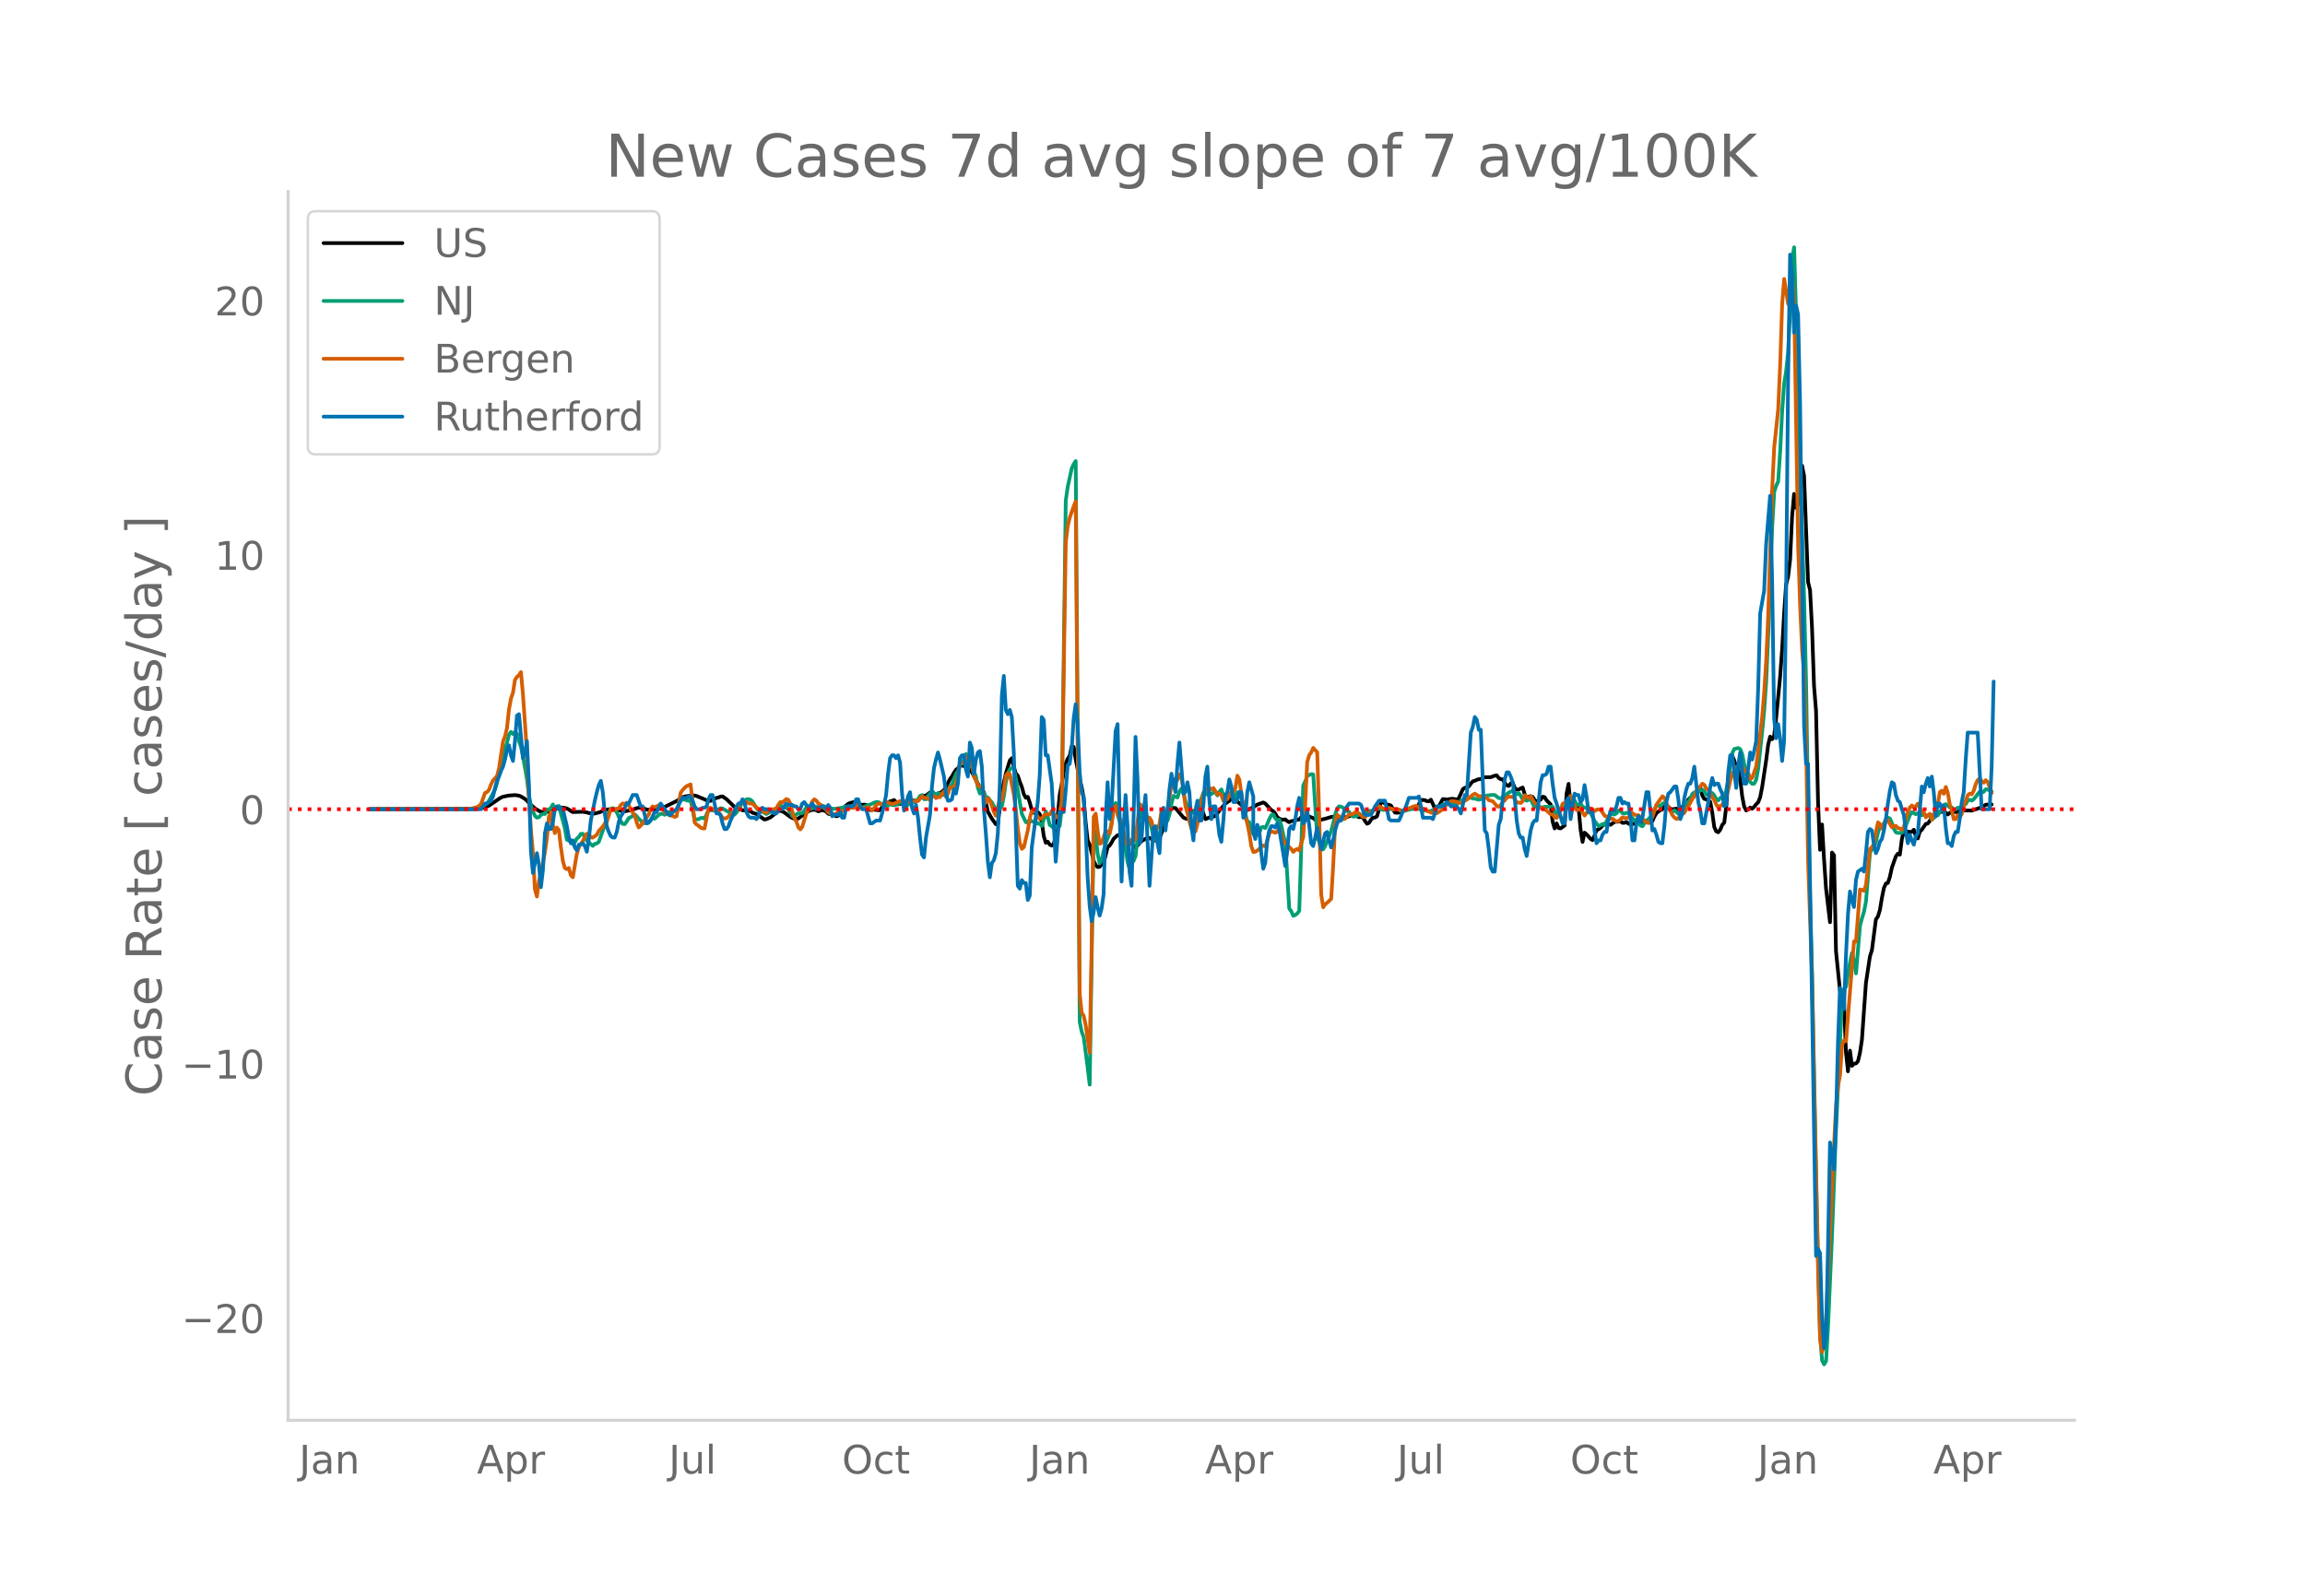 <svg height="864" viewBox="0 0 936 648" width="1248" xmlns="http://www.w3.org/2000/svg" xmlns:xlink="http://www.w3.org/1999/xlink"><defs><style>*{stroke-linecap:butt;stroke-linejoin:round}</style></defs><g id="figure_1"><path d="M0 648h936V0H0z" style="fill:#fff" id="patch_1"/><g id="axes_1"><path d="M117 576.72h725.4V77.76H117z" style="fill:none" id="patch_2"/><path clip-path="url(#p843537678c)" d="m149.973 328.59 42.127-.123 3.24-.199 1.62-.423 1.621-.72 2.43-1.628 1.62-1.133.811-.494.81-.348 1.62-.327.81-.165 1.62-.094.811-.089 1.62.253.81.316 1.62.989.81.693.811 1.003 2.43 2.159 1.62.992.81.36 1.621.203.81-.11.81-.297 1.62-.285.81-.4 1.621-.934 2.43.286.81.213.81.437.81.608.811.416 4.05-.12 1.621.26.81.268 1.62.172.81.03 1.62-.436.811-.254.81-.42 1.62-.45.81-.179 3.241.142 2.43.737.81-.038.81-.184 1.621-.231 2.43-.866.81-.184.81-.045.811.149 1.62.625.81.073.81-.132 1.62.275 1.621-.46.81-.44.81-.257.81-.103 4.051-2.01.81-.405 2.43-1.52.811-.304 2.43-.36.81-.094.81.058.81.18 4.862 2.046.81-.08 1.62-.802.81-.394.81-.168.81-.349.81-.1 1.62 1.122 4.052 3.923.81-.08 1.62.69.81.028.81.199 1.62.069.81.684 1.621.514 3.24 2.256.81-.156 1.621-.706 3.24-2.555.81-.108.81.223.811.43 2.43 1.844 1.62.75.81.15.811-.292 3.24-2.41 1.62-.947 1.621-.2.81.202.81.449 1.62-.49.81.207.811.383.81.88.81.2.81-.15.81.616.81.35.81-.193.81-.958.811-1.555.81-.977 1.62-1.351.81-.377 1.62-.37.811.185.81.506.81.354.81.095.81-.082.81.125.81 1.212.811.884.81-.204.81.014 1.62.253.81-.033 1.621-2.408.81-.106 1.62-1.103.81-.166.81-.345 1.621 1.753.81-.264.81.164 1.62-.273.81.301 1.621-1.66.81.25.81.053.81-.133.81-.9.81-1.074 1.621.004 1.62-1.281.81-.177 1.62 1.22 2.431-1.284.81-.761.81-1.077 1.62-3.383.81-1.021.811-1.49.81-1.217.81-.65.81-.878.81-.228.81.195.81-.072.81.828.811.991.81.766 3.24 6.323 1.621 1.78 1.62 7.973 1.62 2.81 1.62 2.255.811-.078 1.62-13.79.81-2.998.81-3.703 1.62-5.372.811-.87.81 3.51.81 2.687.81.927.81 2.44.81 2.056.81 2.973.811 1.46.81-.371.81 2.36.81 3.016.81 1.03.81.396.81-.62.811.87.81 3.176.81 5.705.81 2.709.81-.42.81 1.177.81.393.811-.615.81-3.21 1.62-16.916.81-4.153.81-4.909.81-3.53.811-1.94.81-1.21.81-3.822.81.232.81 5.063 1.62 8.314.811 2.977.81 4.618.81 9.782.81 7.21.81 1.759 1.62 6.49.81 1.772.811.816.81-.141.81-.902.81-.425 1.62-6.61.81-.669.811-1.247.81-1.48 1.62-1.484.81.181.81.94.81.158 1.621 1.493 1.62.266.81 1.438.81.567 2.431-2.685 2.43-1.27.81.058 1.621.837.81.18.81-.438.81-.651.81-1.824.81-2.606 2.431-6.382.81-.958.81-.392.81.085 2.431 2.896.81.951.81.385.81.18.81-1.093.81-1.706.81-.375.811-.157.81-.54 1.62-.577 1.62 4.535 1.621-.696.81-.03 1.62-.645 2.43-3.067 1.621-1.888 1.62-1.103.81-1.046.81-.699 1.62 2.03 2.431 2.05.81.904.81.512 2.431-1.213 1.62-1.032 2.43-.852.81.402 2.431 2.672.81.474.81.92.81 1.528.81.533.811.387.81.124.81-.201.81.722.81.453.81-.409.81-.14 1.621-.485.81-.05.81-.943.81-.763 2.431.476 1.62.638.81.621.81.385 3.241-.722 2.43-.728 1.62-.201.811.161.81.372.81.098 1.62-.377.81-.079.81-.264 1.621-.67.81.005.81.664.81.379.81-.117.81.242.81 1.46.811 1.072.81-.356.81-1.268.81-.834.81-.071.81-.48 1.621-5.693.81-.027.81.525.81.392.81.128.81.321 1.621 2.839.81.06.81-.054 1.62-.557 1.62-.787.811-.202 3.24-.316 1.62-3.246.811-.039.81.103.81.38.81.074.81-.664 1.62 3.541.811-.513.81-.333 1.62-2.95 1.62.185 1.621-.238.81-.057 1.62.318.81-.55 1.62-3.638.811-.59.81-.186.81-.367.81-1.146.81-.932.81-.217.81-.388.811-.249.81-.103.81-.431.81-.256 2.43-.034 1.621-.604.81-.114.81 1.037.81.51.81.035.81 1.4.81 1.006.811.326.81-1.056.81-.28.81 2.05.81.799.81-.08.81-.483.811-.35.81 2.735.81 1.62.81-.673.81-.137.81.287.81 1.272.811.607 1.62-.777.81-1.217.81.204.81 1.31 1.621 1.613.81 6.97.81 2.79.81-2.055.81 1.925.81.121 1.621-1.166.81-12.988.81-3.925.81 8.882.81-.073 1.62.406.811.268.81 8.984.81 5.115.81-3.758.81.643 1.62 1.84.811.545.81-1.844.81-2.235.81-.315.81-.613.81-.901.81-.704.811-.21.81.366.81.218 1.62-1.143 1.62-.131.811-.196.81.686.81-.026.81-.349.81.722.81.23 1.62-.212.811-1.583.81-.21.81 1.33 2.43-.788.81.13.811.61.81-.539.81-1.91.81-1.257.81-.77.81-.513.81-.326.811-1.359.81-.682.81 1.022.81.802.81.184 1.62-.287.811.504.81.02.81-1.3.81-.273.81-.615.81-1.974.81-.811 1.621-1.296.81-.082.81-2.095.81-.542.81 3.118.81 1.399.811.181 1.62 1.031.81 4.331.81 5.894.81 1.75.81.36.811-1.026.81-1.971.81-.904.81-6.46.81-11.47.81-7.057.81-2.18.811 1.87.81 2.83.81.69.81 4.265.81 6.84.81 4.18.81 1.578.811-.497.81-.721.81.492.81-.788.81-1.037.81-.783.81-2.07.81-4.14 1.621-10.8.81-6.369.81-3.3.81 1.057.81-1.332.81-7.122 1.621-16.856.81-11.174.81-14.48.81-11.847.81-3.17.81-6.888.811-17.624.81-9.108.81 5.655.81-1.455.81-11.994.81-3.669.81 4.13 1.621 43.086.81 3.3.81 15.558.81 23.403.81 10.098.81 36.718.811 19.672.81-10.275.81 13.998.81 11.962 1.62 13.735.81-28.304.811 1.09.81 39.028 1.62 15.887.81 5.491.81-1.075.81 20.793.811 7.622.81-8.385.81 6.162.81-.86.81-.118.81-.86.81-3.41.811-5.425 1.62-22.915 1.62-10.83.81-2.57 1.621-12.479.81-1.17.81-2.648.81-4.877.81-4.015.81-1.86.81-.225.811-2.496.81-3.698 1.62-4.614.81-1.071.81.388.81-6.229.81-3.715.811 1.828.81-1.254.81.128.81.013.81-.872.81 2.637.81.865.811-2.76.81-.773 1.62-2.358.81-.155.81-1.05.81-1.756.811-.838.81-.433.81-.277.81-.135.81-.28.81-.416 1.621 1.513.81-.64.81-.294.81-.126 1.62.189.81-.697.811-.429.81.355 3.24.058 3.241-1.064.81-.506.81-.276.81-.513.81-.097.811.206.81-.237h0" style="fill:none;stroke:#000;stroke-linecap:round;stroke-width:1.5" id="line2d_1"/><path clip-path="url(#p843537678c)" d="m149.973 328.589 41.317-.08 2.43-.205 1.62-.451 2.431-1.626.81-1.097 2.43-4.522.81-2.708 1.621-7.837 1.62-6.136.81-2.324.81-3.268.81-1.138.81.874.811-.758.81.586.81 3.027.81 2.312.81 3.955 1.62 9.117.811 6.76.81 4.032.81 2.358.81 1.825.81.747.81-.196.81-.92.811-.462.81.095.81-1.763.81-.058.81-.61.81-1.457.81 1.652 1.621-1.053 2.43 9.079.81 4.646.81.355.81-.119.811 1.538.81-.721.81-1.542.81-.627.81-1.248.81-.051 1.621 2.77 2.43 2.135.81-.799.81-.17.81-.652 2.431-6.783.81-3.265.81-1.874.81-1.417.81-.37.811.41.81 1.248 1.62 3.686.81 1.075.81.094.81-1.085.811-1.376.81-.337 1.62-1.184.81.781.81 1.002.81.701.811 1.115 1.62-.017.81-.1.81-1.307.81-.591.81.17 1.621-1.497.81-.452.81-.062.81.444 1.62-1.112.811-.048 1.62-.383.81-.15 1.62-4.453 1.621-.041.81.314.81.183.81-.358 1.62 8.002 1.62-.19.811-.428.81-.116.81.375 1.62-3.466 1.62.048.811.23.81-.178 1.62-.877.81.106 4.051 2.3.81.198.81-.882.81-1.227 1.621-2.9.81-.715.81-.518.81-.105.81.276.81.677 1.621 2.715.81.915.81.592.81-.03 1.62.917 2.431-1.341 1.62-.875.81-.774.81-.535.81.526.811.349.81.167.81.528.81 1.284.81 1.576.81.177.81-.957.811-.386.81.068.81-.156.81-.961.81-1.319.81.099.81.502 2.431-.83.81-.022.81.134.81-.213.81-.039 1.621.577 1.62.247.81.108 3.241-.49.81-.298 1.62-.269.81.148.81-.07.81-.267.811.134 1.62.48.81.121 2.43-1.055.811-.176 1.62-.783.81-.22.81-.047.81.486.81.631.811.086.81.422.81-.16.81-.673.81.412.81.098 1.621-.468.81-.968.81.454.81 1.413.81.032.81-.655.81-1.381.811-.482.81.828.81-.212.81-.96.81-1.417.81-.28.81 1.625.811.048.81-1.434.81-.885.81-1.06 1.62 1.882.81-1.054 1.621.835.81-.187.81.857.81-1.945.81-2.422.81-.23.811-2.747.81-1.928.81-1.148.81-2.574.81-.43 1.62-3.909.81 2.65.811 1.587.81.561 1.62 4.378.81 4.665.81 2.247.81-1.425.811 1.168.81 1.641.81.189.81 1.119.81.88.81 1.558.81 1.983 1.621-.7.81-1.338.81-4.14.81-5.588.81-3.66.81-1.547.811-.54.81.092.81 4.241 2.43 14.32 1.621 3.346.81.135.81-1.266.81.838.81.08.81-.041.81.849.811-.02.81.968.81-2.65.81-3.293.81 2.397.81 3.175.81.455.811.928.81-.883.81.926.81-1.164.81-7.013 1.62-124.98.811-5.67 1.62-7.46.81-1.741.81-1.204 1.62 227.705.811 4.027.81 2.229 1.62 12.383.81 6.881 1.62-104.171.81 3.259.811 7.265.81 3.758.81-1.249.81-3.806.81-2.872 1.62-4.51.811-4.215.81-6.757.81-1.101.81 4.917.81 2.419.81 3.196.81 4.326.811 3.59.81 5.576.81 2.889.81-2.537.81-.834.81-2.05 1.621-15.42.81-3.662.81-1.51 1.62 5.42.81.632 1.621 6.834.81 1.112.81.375.81-2.256.81-5.225.81-2.188.81 1.497.811.06.81-2.597.81-4.325.81-3.124.81.386.81.255.81-2.576.811-1.048.81 1.988.81 3.162.81 2.254.81 1.782.81.673.81-.257.811-.61.81-2.008 1.62-2.926.81-2.385.81-.124.81.941.811-.581.81.362.81-.659.81-.041.81 1.243.81-1.553.81-.88.811 2.3.81.184.81.302.81-.064.81-1.757.81 1.039.81 1.457.81-2.35.811.101 1.62 4.99.81 3.834.81 2.956.81.273 1.621 4.92.81-.13.81.398.81-.86.81-2.182.81-.18.81.461.811-1.645.81-2.009.81-1.596.81-.283.81 1.537.81.91.81-.374.811 2.384.81 3.794.81 3.18 1.62 26.83.81 1.039.81 1.868.811-.323.81-.611.81-1.073 1.62-50.92.81-1.635.81-2.299.811-.287.81-.406.81.128 1.62 25.308.81 2.117.81 3.103.811-.109.81-1.401 2.43-6.046.81-3 .81-3.702.811-2.481.81-.842.81.193.81.403.81.928 1.62.776.811 1.205.81.676.81-.069.81-.301.81-.434 1.62.08.81-.555.811-.758.81-.29.81.078.81-.218 1.62-.603.81-.152 1.621.516 1.62-.09.81-.243.81-.027.81.182 1.621-.102 2.43.647.81-.028 1.621-.463 2.43-.487.81.057 1.62.423 1.621.377 1.62.284.81-.119 4.051-2.01.81-.555.81-.322 1.62-.008 1.621-.256.81.069.81-.064 1.62-.92 1.621-1.064 1.62-.276.81.056.81.29.81.064 1.621.439.81-.206.81-.37 1.62-1.124 2.431-.26.81.066 1.62 1.236.81.035.81-.206.81-.32.81-1.114.811-.632 1.62-.783 1.62 1.512.81-.449.81.989.811 1.614.81.062.81.33 1.62-.709.81 1.875.81 1.498.811-.482 1.62.49.81.037.81-.225 1.62.028 1.621-.03.81 1.764.81 1.187.81-.267.81-1.147.81-2.039.811-.238.81.688.81-3.096.81-1.21.81 1.61.81.166.81 1.585.811.224.81-.49.81 1.273.81.306.81.184.81 1.545.81.435 1.621 3.301 1.62 2.113 1.62-.84.81.398.811-1.463.81-2.01.81-.698.81-.292.81.152.81-.501.81-1.129.811.205.81.883.81.172.81-.324.81.15 2.43 3.066.811.487.81.348.81 1.106.81.329.81-1.265.81-1.036.81-.584.811-.939.81-1.19 1.62-3.503.81.067.81.38.81-1.114.811-.283 1.62 1.73.81 1.344.81.568.81-.667 1.621 1.422.81-.783.81-.995 1.62-2.668.81-.497.81-1.336.811-1.832.81-.599.81.005 2.43-1.095.81.65.811 1.429.81-.353.81-.684.81.383.81.931.81 1.523.81.48.811-1.049.81-.269.81-.51.81-2.318.81-4.328.81-5.99.81-4.739.811-1.673 1.62-.375.81.434.81 2.107 1.62 8.407.811 2.064 1.62 1.544.81-.133.81-1.644.81-4.51 1.62-15.08.811-8.516.81-11.673.81-18.37 1.62-44.27.81-14.36.81-2.53.811-1.738.81-12.216.81-16.383.81-11.147.81-5.118.81-7.776.81-17.627.811-20.192.81-4.611.81 28.15.81 35.615 2.43 78.813.811 34.753.81 51.516.81 36.2.81 30.584 1.62 80.133.81 36.105.811 30.112.81 10.009.81 1.61.81-1.33.81-14.279 1.62-37.132 1.621-42.834 2.43-52.673.81-4.298.81-.825.811-5.447.81-4.487.81-3.783.81 3.317.81 4.988 1.62-19.338.811-3.044.81-2.608.81-4.235 1.62-19.876.81-1.234.81-.664.811-2.47.81-3.611.81-2.488.81-.523.81-.767.81-1.634.81-.732.811.387.81 1.816.81 2.414.81 1.364.81.23 1.62-.074.81-.799 2.431-6.393.81-1.175 1.62.83.81-.411.811.67.81.183.81-.446.81.698.81-.221.81.22.81 1.55.811-.759.81-.933.81-.095.81-1.464 1.62-1.58.81-1.499 1.621 1.347.81-.039.81 1.048.81-.318.81-.58.81.015.811-.786 1.62-.747.81-1.462.81-.23.81.326.81-.63.811-.93.81-1.13.81-.931.81.342.81-.316.81-1.018.81.103 1.621.751h0" style="fill:none;stroke:#009e73;stroke-linecap:round;stroke-width:1.5" id="line2d_2"/><path clip-path="url(#p843537678c)" d="m149.973 328.589 38.076-.102 3.24-.124 2.431-.622.81-.52.81-.69 1.62-4.546.811-.34.81-.972.81-2.137.81-1.617 1.62-1.775.81-3.098 1.621-10.958.81-2.035.81-3.438.81-7.508.81-4.444.81-2.363.811-5.225.81-1.22.81-.69.81-1.244.81 9.068 1.62 23.396.811 18.896.81 12.687.81 9.385.81 14.814.81 2.894.81-6.253.81-3.155 1.621-8.616.81-5.541.81-8.809.81-1.979.81 5.236.81 3.38.811-2.26.81 1.062.81 6.785.81 5.722.81 2.85.81.497.81-.51.81 2.94.811.826 1.62-9.543.81-2.59.81-1.402.81-1.108.81-1.764.811-1.267.81.294.81 1.154.81.135 1.62-1.142.81-1.583 1.621-1.741.81-1.267.81-.599 1.62-5.27.81.589 1.621-.792.81.011.81-1.424.81-.702.81.283.81-.554.811.984.81 1.832 1.62 2.34.81 2.873.81 2.012.81-.712 3.241-4.523.81-2.16.81-1.153.81.328.811-.294.81-.475.81-.25.81 1.177.81 1.911.81.294.81.464.811.655.81-.01.81.52.81-.329 1.62-9.487.81-1.13.811-.894.81-.69 1.62-.723.81 7.067.81 8.322.81.916.81.498.811.746.81.317.81.034 1.62-8.311.81-.09 1.621 1.062.81-.034.81.588.81 1.402.81.995.81.396.81-.215 2.431-2.08 1.62-2.205 1.62-1.776.811-.248 1.62-.25.81.566 1.62.147 3.241 2.951.81-.067.81.497.81.26.81-.746.811-.52 1.62-.192.81-.272.81-1.47.81-1.108.81.158 1.621-1.39.81.373.81 1.537.81 3.257.81 2.522.81 1.47.811 2.307.81.87.81-1.142 1.62-5.303 1.62-3.03.811-1.866.81-.882.81.531.81 1.142 1.62.973.81.972.811.712.81 1.03.81.486.81.113.81.35 1.62-1.097.81-.203.811-.328.81-.136 1.62-1.006 1.62-.113.81.079 1.621-1.572 1.62 1.606.81.18.81-.203.81-.362 1.621 1.357.81-.972.81-1.154.81-.599h.81l.81.204 1.621-.973.81.249.81.407.81.215.81-.17 1.621-.644.81-.373.81-.113.81.101.81.441.81.159.81-.679h.811l.81.17.81-.192.81.09.81-1.086.81-.814.81.656.811-.045.81.362.81.588.81-1.55.81-.124.81.86.81-.419.811.034.81-1.447.81-.95.81 2.035.81-1.153.81-2.578.81.407.811-.6.81-.904.81-3.585.81-5.314 1.62.214.81-2.34.81-.328.811.35.81 2.986.81 4.738.81 1.662.81 2.114.81.362.81-.147.811 3.856.81 2.895.81-1.787.81.803 1.62 4.693.81 1.572.811-3.732.81-2.996.81.339.81-4.467.81-5.45.81-1.12.81.555 1.621 8.333.81 6.287.81 7.701.81 5.688.81 2.284.81-.667 1.621-6.807.81-5.157.81-2.748.81.215.81.362.81 1.911.811.837.81-.43.81-.983.81-.679.81.226.81-.068.81-1.402 1.621 2.397.81.328.81-2.012.81-4.614 1.62-105.072.811-6.728.81-3.37 1.62-4.692.81-1.957 1.62 200.069.811 7.61.81 1.21.81 3.856 1.62 11.115.81-43.942.81-51.823.81-1.29.811 7.113.81 5.145.81-.361 1.62-4.705.81.08.81.802.811-3.742.81-6.536.81-.95.81 3.584.81 1.357.81 2.081 1.621 6.853.81 2.046.81-.237.81-1.923.81.374.81-.69 1.621-14.203.81.814 1.62 4.4.81 2.227.81-1.877.81 1.424.811 3.642.81-.419.81-.554.81-1.583.81-5.349.81-.463.81 2.34.811-2.532 1.62-9.85.81-2.25.81.34.81-.057.81-2.284.811 1.051.81 5.507.81 6.49.81 2.658.81 3.528.81 2.827.81 1.063.811.011.81-2.996.81-4.998.81-4.116.81-3.053.81-1.685 1.621-.69.81.543.81-.588 1.62 2.635.81-.464.81.667.811 2.375 1.62-.679.81-1.3.81-1.934.81.419.81-1.73.81-5.01.811 1.56.81 5.87.81 5.02.81 4.263.81 2.703.81 4.127.81 5.145.811 2.307.81-.113.81-.475.81-.633.81-.995.81-.441.81.407.811-2.352.81-2.963.81-.916 1.62.69.81-.577.81-1.085.811 2.035.81 2.906 1.62 1.674.81.893.81.724.81 1.176.811-.803.81-.373.81.588.81-2.93.81-2.498.81-13.66.81-16.849.811-2.747.81-1.142.81-1.81 1.62 1.798.81 25.567.81 32.17.811 5.191.81-1.278.81-.554 1.62-1.572.81-13.365.81-16.94.811-3.855.81.633.81.803.81.316.81-.17 1.62-1.763.811.034.81-.215.81-.633.81-.023.81.52.81.78.81.611.81-.068 1.621-1.413 1.62-1.018 1.62-1.436.81-.464.811.407.81.566.81.045 1.62-.34 1.62.623 1.621-.102.81.283.81.43.81.112 1.62-.938.811-.226 2.43-.939.81.057.81.588.81.361.811.08 3.24 1.617.81.124.81-.011.811.113 1.62-1.063.81-.656.81-1.086 2.431-2.058.81-.056 1.62.283.81.497.81-.034.81-.543.811-.327.81-.453 2.43-2.013.81-.418 1.621 1.04.81.023.81.26.81.113.81.317.81.893 1.621.452 1.62 1.945.81.283.81-.69.81-1.345.81-.566.81-1.063.811-.486.81.158.81-.067.81.859.81 1.606.81-.17.81.226.811-.724.81-2.442 1.62 1.199.81-.803 1.62 2.77.811.464.81 1.685 1.62-.25.81.702.81.509 1.621 1.504.81-.034.81 1.232.81.25.81-1.37 1.62-4.364.811-.384.81.746.81-2.454.81-1.13.81 2.227 1.62 3.505h.811l.81-.848.81 1.9.81 1.21.81-1.086 1.62-1.888 1.621 1.176.81-.577.81-.147.81.272.81 1.029.81 1.3.811.317.81.644.81.306.81-.068.81.644.81.498.81-.125 1.621-1.571.81.294.81.09.81-.396 1.62-1.673.81.588.811.328.81-.125.81 1.142.81.894.81.079.81.791.81.34.811-.848.81-1.708 1.62-4.919 2.43-3.426.811.678.81 2.285.81 1.65.81 1.391.81 1.697.81.882.81.622.811-.227.81-1.289.81-.43.81-.576.81-1.617.81-.995 1.621-3.087.81-.961.81-1.923.81-1.526.81-.61.81-1.064.81.52.811 1.504.81.464 1.62 3.143.81.962.81 1.922.81 1.04.811-.565.81-.35.81-1.403 1.62-4.953.81-3.584.81-2.714 1.621-2.782.81-.056.81.124.81-.113.81 1.39 1.621 1.12.81 2.443.81-.532 1.62-4.636.81-6.287 1.62-13.999.811-9.883.81-12.914.81-18.25 1.62-51.236.81-16.962 1.621-15.355.81-18.229.81-24.809.81-9.985 1.62 10.155.81-2.59.811-8.695.81 10.765 1.62 98.456.81 24.968.81 18.002.81 8.48.811 29.955.81 47.176 1.62 47.956.81 42.834 1.62 75.231.811 27.84.81 5.28.81-3.754.81-10.007 3.241-70.402.81-15.978.81-8.006.81-4.365.81-12.02.81-2.092.81.362 3.241-40.561.81.068 1.62-21.135.811.159.81.396.81-2.432 1.62-14.666.81-.69.81-1.142.811-4.885.81-3.991.81.7.81 1.765.81-1.55.81-1.99.81.068.811 1.674.81 1.3.81-.588.81.068.81.882.81.124.81.543.81-1.13.811-3.404.81-2.737.81-1.832.81-.78.81.916.81-.667.81-.984.811 1.73.81 1.357.81.498.81 1.967.81-.882.81-.531.81 2.352.811-1.832.81-2.736.81-1.742.81-4.85.81-.578.81 1.256.81-2.77.811 2.498.81 4.636.81 2.352.81 3.608.81-.034.81-1.685.81.904.811-1.289.81-3.143 1.62-4.512.81-.645.81.317.81-1.515.811-2.658.81-1.64.81-.598.81 1.13.81.532.81-1.018.81.803 1.621 4.399h0" style="fill:none;stroke:#d55e00;stroke-linecap:round;stroke-width:1.5" id="line2d_3"/><path clip-path="url(#p843537678c)" d="M149.973 328.589h45.368l1.62-2.304h.81l1.62-1.152.81-1.728.81-3.455.81-2.88.81-1.727.811-2.304.81-1.728.81-2.88.81-4.031.81-1.728.81 4.032.81 2.303.811-8.063.81-10.366.81-.576 1.62 17.854.81-2.304.81-4.608.811 17.854.81 27.069.81 8.638 1.62-8.063.81 4.608.81 9.215.811-6.911.81-14.974.81-4.032.81 2.304h.81l.81-2.88.81-5.183.811-1.152.81 1.152.81-.576.81.576 1.62 6.91.81 4.608.81 2.304.811-1.152.81 2.88.81 1.152.81-2.304h.81l.81-.576.81 1.152.811 2.304.81-5.184.81-7.487 1.62-8.063.81-3.455.81-2.88.811-1.728.81 4.608.81 8.639.81 5.183.81 2.304.81 1.727.81.576h.811l.81-2.303.81-4.032.81-2.304.81-1.151.81-2.304.81-1.728h.811l1.62-3.455h1.62l1.62 4.607h.811l1.62 6.911 1.62-1.152 1.62-3.455h.811l1.62-3.456 3.24 4.607h.811l.81-1.151 1.62-1.152 1.62-3.456.81-1.152h1.621l.81-.576h.81l.81 1.728.81 2.304.81 1.152h1.621l.81-.576h.81l.81-.576.81-2.88.81-1.727h.81l.811 3.455.81 4.032h.81l.81.575.81 3.456.81 2.304h.81l.811-1.152.81-2.304 1.62-3.455.81-2.304.81-1.152h.81l.811-1.728.81 1.152.81 4.032.81 1.727.81.576h1.62l.811.576.81-1.152.81-2.88.81-.575.81.576H312l2.431 1.728h.81l.81-1.152.81-.576h.81l1.621-2.304.81.576h1.62l.81.576h.81l.811 1.152h.81l.81-2.304.81-.576.81 1.152.81.576h.81l.811-1.152 1.62 2.304.81-.576h.81l.81-.576h.81l.811 1.152.81-1.728.81 1.152.81 3.455.81-.576h1.62l.81-1.151.811 2.303h.81l.81-4.031.81-.576h1.62l.81-.576.811-2.304h.81l.81 2.88.81 1.152h1.62l1.621 5.759h.81l1.62-1.152h1.62l.81-2.88.811-3.455.81-4.031.81-8.64.81-6.334.81-1.152h.81l.81 1.152.811-1.152.81 2.88.81 12.67.81 6.91.81-2.303.81-3.456.81-1.727.811 6.335.81 2.304.81-3.456.81 5.183.81 8.063.81 6.911.81 1.152.811-8.063 1.62-9.215.81-11.518.81-7.487.81-3.456.81-2.88.811 2.88 1.62 6.912.81 6.91.81 2.88h.81l.81-.576.811-4.031.81 1.728.81-4.032.81-10.366.81-1.152h.81l.81 5.759.81 2.88.811-13.823.81 2.304.81 10.367.81-5.76.81-2.88.81-.575.81 6.335.811 17.278.81 9.79.81 11.519.81 6.335.81-5.76.81-1.15.81-2.88.811-8.063.81-20.158.81-35.707.81-8.063.81 13.822.81 1.728.81-1.728.811 2.88.81 14.398.81 30.524.81 23.613.81 1.152.81-3.456.81 1.152h.811l.81 6.91.81-1.727.81-19.581 2.43-18.43.811-10.942.81-23.613.81 1.152.81 14.398h.81l1.62 11.518 1.621 31.676 1.62-20.157h1.62l.81-8.64.811-10.366.81-.576.81-5.759.81-12.67.81-5.76.81 8.063.81 19.582.811 8.063.81 1.727.81 13.247.81 19.581.81 11.519.81 6.335.81-3.456.81-6.335.811 4.032.81 3.455.81-2.88.81-5.759.81-30.524.81-14.974.81 14.974.811-5.183 1.62-30.524.81-2.88.81 35.708.81 28.22.81-21.31.811-13.821.81 12.67.81 18.43.81 5.759.81-27.069.81-33.403.81 17.277.811 25.917.81-1.728.81-10.942.81-6.911 1.62 36.859 1.621-23.613.81-.576.81 6.911.81 4.031.81-15.55.81-2.88.81 9.216.811-6.911.81-9.791.81-6.335.81 4.031.81 3.456.81-11.519.81-8.639 1.621 20.734.81-.576.81-4.032.81 4.032.81 13.822.81 5.76.811-12.095.81-4.032.81 8.063h.81l.81-6.335.81-11.518.81-4.032.811 13.822.81 7.487.81-5.183h.81l.81 4.607.81 6.911.81 2.88.811-8.639.81-10.366.81-1.152.81-5.184.81 2.88.81 6.335h.81l.81-1.152.811-2.88h.81l.81 10.367.81-.576.81-9.79.81-4.032 1.621 5.76v14.398l.81 2.88.81-5.76.81 2.304.81 9.214.81 6.336.81-2.304.811-9.215.81-4.031.81-1.728h.81l.81.576.81-1.728.81 2.304 1.621 9.79.81 5.184.81-5.76.81-9.214.81-1.152.81 1.152.811-3.456.81-5.76.81-3.455.81 4.032.81 6.335.81-1.152.81-4.031.811 5.759.81 7.487.81 1.152.81-3.456.81-4.031.81 4.031.81 4.608.811-2.88.81-3.455.81-.576.81 3.455.81 2.88.81-2.88.81-4.031.811-2.88.81-1.152h.81l1.62-4.607 1.62-2.304h4.052l.81.576.81 2.304.81 1.727h2.43l1.62-3.455 1.62-2.304h2.431l.81 3.456.81 4.031.81.576h3.241l.81-1.728.81-2.303.81-.576 1.621-4.608h3.24l.81-.576.81 4.032.811 4.607h3.24l.81.576.81-2.303.811-2.88h2.43l.81-.576.81-1.152.81.576.811 1.152h2.43l.81 1.152.81 1.728.81-3.456.811-4.031h.81l1.62-25.341.81-2.304.81-4.031.81 1.152.811 4.031h.81l1.62 40.89.81 1.153.81 6.335.81 7.487.811 1.727h.81l1.62-19.005.81-2.304 1.62-16.126.81-2.88h.811l.81 1.729.81 2.303.81 6.335.81 9.215.81 5.184.81 1.727h.811l.81 4.608.81 2.88 1.62-10.367.81-2.88.81-1.152h.811l1.62-15.55.81-2.88h.81l.81-.575.81-2.88h.811l.81 6.911.81 5.76.81 2.303.81 2.88.81 2.303.81 2.88h.811l.81-9.215.81-1.152.81 8.64 1.62-10.367.81.576h.811l.81 2.88.81-1.153.81-5.759.81 4.607.81 6.336h1.621l.81 7.487.81 5.183.81-1.152h.81l.81-2.304.81-1.151h.811l.81-5.184.81-3.455h1.62l.81-1.728.81-3.456h.811l.81 2.304.81-.576.81.576h.81l.81 5.76.81 9.214h.81l.811-6.911.81-2.88.81 2.304.81-1.728 1.62-10.366h.81l1.621 15.55.81-.576.81 2.303.81 2.88.81.576h.81l.811-6.911.81-9.79.81-3.456.81-.576 1.62-2.304h.81l.811 5.183.81 8.063.81-2.303.81-6.336.81-3.455.81-2.304h.81l.811-2.304.81-4.607 1.62 14.398.81 3.456.81 5.183h.81l1.621-8.639.81-6.335.81-3.456.81 2.88.81-.576h.81l.811 2.304.81 1.728.81 5.183.81-.576.81-13.246.81-6.911h.81l1.621 13.246.81-9.215.81-5.183.81 8.063.81 4.607h.81l1.621-12.67.81 2.88.81-3.456.81-4.032.81-21.309.81-30.524 1.621-9.214.81-19.006 1.62-19.581.81 34.555.81 55.865.81 8.063.811-5.76.81 5.76.81 9.214.81-8.063.81-59.32.81-88.116.81-50.105.811 8.638.81 23.037.81-10.942.81 3.455.81 36.284 1.62 130.734.811 15.55h.81l1.62 97.331 1.62 102.515.81-2.88.811 1.728.81 25.917.81 12.67.81-4.607.81-36.86.81-42.042.81 4.607.811 6.335.81-20.733.81-31.1.81-21.885.81 6.911.81 1.728.81-21.885.811-16.702.81-9.215.81 3.456.81 2.88.81-10.943.81-3.456 1.621-1.151.81 1.151.81-7.487.81-8.638.81-1.152.81.576.81 5.759.811 3.455.81-1.727.81-2.88.81-1.152.81-3.455.81-4.608.81-6.335.811-5.183.81-3.456.81.576.81 4.608.81 2.303.81.576.81 2.88.81 2.303.811 6.912.81 4.607.81-3.456.81 2.304.81 1.728.81-3.456.81-1.151 1.621-19.006.81 2.304.81-3.456.81-2.304.81 3.456.81-4.031.811 6.335.81 9.79.81-5.183h.81l.81 2.304.81-1.728.81 9.215.811 6.335h.81l.81 1.152.81-4.032.81-1.727h.81l.81-5.184.811-6.91.81-4.032.81-13.247.81-10.942h4.051l1.62 31.1h3.241l.81-17.278.81-34.555h0" style="fill:none;stroke:#0072b2;stroke-linecap:round;stroke-width:1.5" id="line2d_4"/><path clip-path="url(#p843537678c)" d="M117 328.589h725.4" style="fill:none;stroke:red;stroke-dasharray:1.5,2.475;stroke-dashoffset:0;stroke-width:1.5" id="line2d_5"/><path d="M117 576.72V77.76" style="fill:none;stroke:#d3d3d3;stroke-linecap:square;stroke-linejoin:miter;stroke-width:1.25" id="patch_3"/><path d="M117 576.72h725.4" style="fill:none;stroke:#d3d3d3;stroke-linecap:square;stroke-linejoin:miter;stroke-width:1.25" id="patch_4"/><g id="matplotlib.axis_1"><g id="xtick_1"><g style="fill:#696969" transform="matrix(.16 0 0 -.16 121.437 598.378)" id="text_1"><defs><path d="M9.813 72.906h9.859V5.078q0-13.187-5-19.14-5-5.954-16.094-5.954h-3.75v8.297h3.078q6.531 0 9.219 3.672Q9.813-4.39 9.813 5.078z" id="DejaVuSans-74"/><path d="M34.281 27.484q-10.89 0-15.093-2.484-4.204-2.484-4.204-8.5 0-4.781 3.157-7.594 3.156-2.797 8.562-2.797 7.485 0 12 5.297 4.516 5.297 4.516 14.078v2zm17.922 3.72V0H43.22v8.297Q40.14 3.328 35.547.953q-4.594-2.375-11.234-2.375-8.391 0-13.36 4.719Q6 8.016 6 15.922q0 9.219 6.172 13.906 6.187 4.688 18.437 4.688h12.61v.89q0 6.203-4.078 9.594-4.078 3.39-11.453 3.39-4.688 0-9.141-1.124-4.438-1.125-8.531-3.375v8.312q4.921 1.906 9.562 2.844 4.64.953 9.031.953 11.875 0 17.735-6.156 5.86-6.14 5.86-18.64z" id="DejaVuSans-97"/><path d="M54.89 33.016V0h-8.984v32.719q0 7.765-3.031 11.61-3.031 3.858-9.078 3.858-7.281 0-11.484-4.64-4.204-4.625-4.204-12.64V0H9.08v54.688h9.03v-8.5q3.235 4.937 7.594 7.374Q30.078 56 35.797 56q9.422 0 14.25-5.828 4.844-5.828 4.844-17.156z" id="DejaVuSans-110"/></defs><use xlink:href="#DejaVuSans-74"/><use x="29.492" xlink:href="#DejaVuSans-97"/><use x="90.771" xlink:href="#DejaVuSans-110"/></g></g><g id="xtick_2"><g style="fill:#696969" transform="matrix(.16 0 0 -.16 193.653 598.378)" id="text_2"><defs><path d="M34.188 63.188 20.797 26.906h26.812zm-5.579 9.718h11.188L67.578 0h-10.25l-6.64 18.703h-32.86L11.188 0H.78z" id="DejaVuSans-65"/><path d="M18.11 8.203v-29H9.077v75.484h9.031v-8.296q2.844 4.875 7.157 7.234Q29.594 56 35.594 56q9.968 0 16.187-7.906 6.235-7.907 6.235-20.797T51.78 6.484q-6.218-7.906-16.187-7.906-6 0-10.328 2.375-4.313 2.375-7.157 7.25zm30.578 19.094q0 9.906-4.079 15.547-4.078 5.64-11.203 5.64-7.14 0-11.218-5.64-4.079-5.64-4.079-15.547 0-9.906 4.078-15.547 4.079-5.64 11.22-5.64 7.124 0 11.202 5.64t4.078 15.547z" id="DejaVuSans-112"/><path d="M41.11 46.297q-1.516.875-3.297 1.281Q36.03 48 33.89 48q-7.625 0-11.703-4.953-4.079-4.953-4.079-14.234V0H9.08v54.688h9.03v-8.5q2.844 4.984 7.375 7.39Q30.031 56 36.531 56q.922 0 2.047-.125 1.125-.11 2.484-.36z" id="DejaVuSans-114"/></defs><use xlink:href="#DejaVuSans-65"/><use x="68.408" xlink:href="#DejaVuSans-112"/><use x="131.885" xlink:href="#DejaVuSans-114"/></g></g><g id="xtick_3"><g style="fill:#696969" transform="matrix(.16 0 0 -.16 271.563 598.378)" id="text_3"><defs><path d="M8.5 21.578v33.11h8.984V21.922q0-7.766 3.016-11.656 3.031-3.875 9.094-3.875 7.265 0 11.484 4.64 4.234 4.64 4.234 12.656v31h8.985V0h-8.984v8.406Q42.047 3.422 37.718 1q-4.313-2.422-10.032-2.422-9.421 0-14.312 5.86Q8.5 10.296 8.5 21.578zM31.11 56z" id="DejaVuSans-117"/><path d="M9.422 75.984h8.984V0H9.422z" id="DejaVuSans-108"/></defs><use xlink:href="#DejaVuSans-74"/><use x="29.492" xlink:href="#DejaVuSans-117"/><use x="92.871" xlink:href="#DejaVuSans-108"/></g></g><g id="xtick_4"><g style="fill:#696969" transform="matrix(.16 0 0 -.16 341.916 598.378)" id="text_4"><defs><path d="M39.406 66.219q-10.75 0-17.078-8.016-6.312-8-6.312-21.828 0-13.766 6.312-21.781 6.328-8 17.078-8 10.735 0 17.016 8 6.281 8.015 6.281 21.781 0 13.828-6.281 21.828-6.281 8.016-17.016 8.016zm0 8q15.328 0 24.5-10.281 9.188-10.282 9.188-27.563 0-17.234-9.188-27.516-9.172-10.28-24.5-10.28-15.375 0-24.593 10.25-9.204 10.265-9.204 27.546t9.204 27.563q9.218 10.28 24.593 10.28z" id="DejaVuSans-79"/><path d="M48.781 52.594v-8.407q-3.812 2.11-7.64 3.157-3.828 1.047-7.735 1.047-8.75 0-13.593-5.547-4.829-5.532-4.829-15.547 0-10.016 4.829-15.563 4.843-5.53 13.593-5.53 3.907 0 7.735 1.046 3.828 1.047 7.64 3.156V2.094Q45.016.344 40.984-.531q-4.015-.89-8.562-.89-12.36 0-19.64 7.765-7.266 7.765-7.266 20.953 0 13.375 7.343 21.031Q20.22 56 33.016 56q4.14 0 8.093-.86 3.953-.843 7.672-2.546z" id="DejaVuSans-99"/><path d="M18.313 70.219V54.688h18.5v-6.985h-18.5V18.016q0-6.688 1.828-8.594 1.828-1.906 7.453-1.906h9.218V0h-9.218q-10.407 0-14.36 3.875-3.953 3.89-3.953 14.14v29.688H2.687v6.984h6.594V70.22z" id="DejaVuSans-116"/></defs><use xlink:href="#DejaVuSans-79"/><use x="78.711" xlink:href="#DejaVuSans-99"/><use x="133.691" xlink:href="#DejaVuSans-116"/></g></g><g id="xtick_5"><g style="fill:#696969" transform="matrix(.16 0 0 -.16 417.949 598.378)" id="text_5"><use xlink:href="#DejaVuSans-74"/><use x="29.492" xlink:href="#DejaVuSans-97"/><use x="90.771" xlink:href="#DejaVuSans-110"/></g></g><g id="xtick_6"><g style="fill:#696969" transform="matrix(.16 0 0 -.16 489.354 598.378)" id="text_6"><use xlink:href="#DejaVuSans-65"/><use x="68.408" xlink:href="#DejaVuSans-112"/><use x="131.885" xlink:href="#DejaVuSans-114"/></g></g><g id="xtick_7"><g style="fill:#696969" transform="matrix(.16 0 0 -.16 567.264 598.378)" id="text_7"><use xlink:href="#DejaVuSans-74"/><use x="29.492" xlink:href="#DejaVuSans-117"/><use x="92.871" xlink:href="#DejaVuSans-108"/></g></g><g id="xtick_8"><g style="fill:#696969" transform="matrix(.16 0 0 -.16 637.617 598.378)" id="text_8"><use xlink:href="#DejaVuSans-79"/><use x="78.711" xlink:href="#DejaVuSans-99"/><use x="133.691" xlink:href="#DejaVuSans-116"/></g></g><g id="xtick_9"><g style="fill:#696969" transform="matrix(.16 0 0 -.16 713.65 598.378)" id="text_9"><use xlink:href="#DejaVuSans-74"/><use x="29.492" xlink:href="#DejaVuSans-97"/><use x="90.771" xlink:href="#DejaVuSans-110"/></g></g><g id="xtick_10"><g style="fill:#696969" transform="matrix(.16 0 0 -.16 785.055 598.378)" id="text_10"><use xlink:href="#DejaVuSans-65"/><use x="68.408" xlink:href="#DejaVuSans-112"/><use x="131.885" xlink:href="#DejaVuSans-114"/></g></g></g><g id="matplotlib.axis_2"><g id="ytick_1"><g style="fill:#696969" transform="matrix(.16 0 0 -.16 73.733 541.274)" id="text_11"><defs><path d="M10.594 35.5h62.593v-8.297H10.594z" id="DejaVuSans-8722"/><path d="M19.188 8.297h34.421V0H7.33v8.297q5.609 5.812 15.296 15.594 9.703 9.797 12.188 12.64 4.734 5.313 6.609 9 1.89 3.688 1.89 7.25 0 5.813-4.078 9.469-4.078 3.672-10.625 3.672-4.64 0-9.797-1.61-5.14-1.609-11-4.89v9.969Q13.767 71.78 18.938 73q5.188 1.219 9.485 1.219 11.328 0 18.062-5.672 6.735-5.656 6.735-15.125 0-4.5-1.688-8.531-1.672-4.016-6.125-9.485-1.218-1.422-7.765-8.187-6.532-6.766-18.453-18.922z" id="DejaVuSans-50"/><path d="M31.781 66.406q-7.61 0-11.453-7.5Q16.5 51.422 16.5 36.375q0-14.984 3.828-22.484 3.844-7.5 11.453-7.5 7.672 0 11.5 7.5 3.844 7.5 3.844 22.484 0 15.047-3.844 22.531-3.828 7.5-11.5 7.5zm0 7.813q12.266 0 18.735-9.703 6.468-9.688 6.468-28.141 0-18.406-6.468-28.11-6.47-9.687-18.735-9.687-12.25 0-18.718 9.688-6.47 9.703-6.47 28.109 0 18.453 6.47 28.14Q19.53 74.22 31.78 74.22z" id="DejaVuSans-48"/></defs><use xlink:href="#DejaVuSans-8722"/><use x="83.789" xlink:href="#DejaVuSans-50"/><use x="147.412" xlink:href="#DejaVuSans-48"/></g></g><g id="ytick_2"><g style="fill:#696969" transform="matrix(.16 0 0 -.16 73.733 437.97)" id="text_12"><defs><path d="M12.406 8.297h16.11v55.625l-17.532-3.516v8.985l17.438 3.515h9.86V8.296H54.39V0H12.406z" id="DejaVuSans-49"/></defs><use xlink:href="#DejaVuSans-8722"/><use x="83.789" xlink:href="#DejaVuSans-49"/><use x="147.412" xlink:href="#DejaVuSans-48"/></g></g><g id="ytick_3"><use xlink:href="#DejaVuSans-48" style="fill:#696969" transform="matrix(.16 0 0 -.16 97.32 334.668)" id="text_13"/></g><g id="ytick_4"><g style="fill:#696969" transform="matrix(.16 0 0 -.16 87.14 231.364)" id="text_14"><use xlink:href="#DejaVuSans-49"/><use x="63.623" xlink:href="#DejaVuSans-48"/></g></g><g id="ytick_5"><g style="fill:#696969" transform="matrix(.16 0 0 -.16 87.14 128.061)" id="text_15"><use xlink:href="#DejaVuSans-50"/><use x="63.623" xlink:href="#DejaVuSans-48"/></g></g><g style="fill:#696969" transform="matrix(0 -.2 -.2 0 65.573 445.117)" id="text_16"><defs><path d="M64.406 67.281v-10.39q-4.984 4.64-10.625 6.922-5.64 2.296-11.984 2.296-12.5 0-19.14-7.64-6.641-7.64-6.641-22.094 0-14.406 6.64-22.047 6.64-7.64 19.14-7.64 6.345 0 11.985 2.296 5.64 2.297 10.625 6.938V5.609Q59.234 2.094 53.437.33q-5.78-1.75-12.218-1.75-16.563 0-26.094 10.124-9.516 10.14-9.516 27.672 0 17.578 9.516 27.703 9.531 10.14 26.094 10.14 6.531 0 12.312-1.734 5.797-1.734 10.875-5.203z" id="DejaVuSans-67"/><path d="M44.281 53.078v-8.5q-3.797 1.953-7.906 2.922-4.094.984-8.5.984-6.688 0-10.031-2.047-3.344-2.046-3.344-6.156 0-3.125 2.39-4.906 2.391-1.781 9.626-3.39l3.078-.688q9.562-2.047 13.593-5.781 4.032-3.735 4.032-10.422 0-7.625-6.032-12.078-6.03-4.438-16.578-4.438-4.39 0-9.156.86Q10.688.296 5.422 2v9.281q4.984-2.594 9.812-3.89 4.829-1.282 9.579-1.282 6.343 0 9.75 2.172 3.421 2.172 3.421 6.125 0 3.656-2.468 5.61-2.453 1.953-10.813 3.765l-3.125.735q-8.344 1.75-12.062 5.39-3.704 3.64-3.704 9.985 0 7.718 5.47 11.906Q16.75 56 26.811 56q4.97 0 9.36-.734 4.406-.72 8.11-2.188z" id="DejaVuSans-115"/><path d="M56.203 29.594v-4.39H14.891q.593-9.282 5.593-14.142 5-4.859 13.938-4.859 5.172 0 10.031 1.266 4.86 1.265 9.656 3.812v-8.5Q49.266.734 44.187-.344 39.11-1.422 33.892-1.422q-13.094 0-20.735 7.61-7.64 7.625-7.64 20.625 0 13.421 7.25 21.296Q20.016 56 32.328 56q11.031 0 17.453-7.11 6.422-7.093 6.422-19.296zm-8.984 2.64q-.094 7.36-4.125 11.75-4.032 4.407-10.672 4.407-7.516 0-12.031-4.25-4.516-4.25-5.203-11.97z" id="DejaVuSans-101"/><path d="M44.39 34.188q3.172-1.079 6.172-4.594 3-3.516 6.032-9.672L66.609 0H56l-9.313 18.703q-3.624 7.328-7.015 9.719-3.39 2.39-9.25 2.39h-10.75V0h-9.86v72.906h22.266q12.5 0 18.656-5.234 6.157-5.219 6.157-15.766 0-6.89-3.203-11.437-3.204-4.532-9.297-6.282zM19.673 64.797V38.922h12.406q7.125 0 10.766 3.297 3.64 3.297 3.64 9.687 0 6.39-3.64 9.64-3.64 3.25-10.766 3.25z" id="DejaVuSans-82"/><path d="M8.594 75.984h20.703V69H17.578V-6.203h11.719v-6.984H8.594z" id="DejaVuSans-91"/><path d="M25.39 72.906h8.297L8.297-9.28H0z" id="DejaVuSans-47"/><path d="M45.406 46.39v29.594h8.985V0h-8.985v8.203Q42.578 3.328 38.25.953q-4.313-2.375-10.375-2.375-9.906 0-16.14 7.906-6.22 7.922-6.22 20.813 0 12.89 6.22 20.797Q17.968 56 27.874 56q6.063 0 10.375-2.375 4.328-2.36 7.156-7.234zm-30.61-19.093q0-9.906 4.079-15.547 4.078-5.64 11.203-5.64 7.125 0 11.219 5.64 4.11 5.64 4.11 15.547 0 9.906-4.11 15.547-4.094 5.64-11.219 5.64-7.125 0-11.203-5.64-4.078-5.64-4.078-15.547z" id="DejaVuSans-100"/><path d="M32.172-5.078q-3.797-9.766-7.422-12.735-3.61-2.984-9.656-2.984H7.906v7.516h5.282q3.703 0 5.75 1.765Q21-9.766 23.483-3.219l1.61 4.094-22.11 53.813H12.5l17.094-42.766 17.093 42.766h9.516z" id="DejaVuSans-121"/><path d="M30.422 75.984v-89.171H9.719v6.984H21.39V69H9.719v6.984z" id="DejaVuSans-93"/></defs><use xlink:href="#DejaVuSans-67"/><use x="69.824" xlink:href="#DejaVuSans-97"/><use x="131.104" xlink:href="#DejaVuSans-115"/><use x="183.203" xlink:href="#DejaVuSans-101"/><use x="244.727" xlink:href="#DejaVuSans-32"/><use x="276.514" xlink:href="#DejaVuSans-82"/><use x="343.746" xlink:href="#DejaVuSans-97"/><use x="405.025" xlink:href="#DejaVuSans-116"/><use x="444.234" xlink:href="#DejaVuSans-101"/><use x="505.758" xlink:href="#DejaVuSans-32"/><use x="537.545" xlink:href="#DejaVuSans-91"/><use x="576.559" xlink:href="#DejaVuSans-32"/><use x="608.346" xlink:href="#DejaVuSans-99"/><use x="663.326" xlink:href="#DejaVuSans-97"/><use x="724.605" xlink:href="#DejaVuSans-115"/><use x="776.705" xlink:href="#DejaVuSans-101"/><use x="838.229" xlink:href="#DejaVuSans-115"/><use x="890.328" xlink:href="#DejaVuSans-47"/><use x="924.02" xlink:href="#DejaVuSans-100"/><use x="987.496" xlink:href="#DejaVuSans-97"/><use x="1048.775" xlink:href="#DejaVuSans-121"/><use x="1107.955" xlink:href="#DejaVuSans-32"/><use x="1139.742" xlink:href="#DejaVuSans-93"/></g></g><g style="fill:#696969" transform="matrix(.24 0 0 -.24 245.86 71.76)" id="text_17"><defs><path d="M9.813 72.906h13.28l32.329-60.984v60.984h9.562V0h-13.28L19.39 60.984V0H9.813z" id="DejaVuSans-78"/><path d="M4.203 54.688h8.985l11.234-42.672 11.172 42.672h10.593l11.235-42.672 11.187 42.672h8.985L63.28 0H52.688L40.922 44.828 29.109 0H18.5z" id="DejaVuSans-119"/><path d="M8.203 72.906h46.875v-4.203L28.61 0H18.312L43.22 64.594H8.203z" id="DejaVuSans-55"/><path d="M2.984 54.688H12.5L29.594 8.797l17.093 45.89h9.516L35.687 0H23.485z" id="DejaVuSans-118"/><path d="M45.406 27.984q0 9.766-4.031 15.125-4.016 5.375-11.297 5.375-7.219 0-11.25-5.375-4.031-5.359-4.031-15.125 0-9.718 4.031-15.093t11.25-5.375q7.281 0 11.297 5.375 4.031 5.375 4.031 15.093zm8.985-21.203q0-13.953-6.203-20.765Q42-20.797 29.203-20.797q-4.734 0-8.937.703-4.203.703-8.157 2.172v8.735q3.954-2.141 7.813-3.157 3.86-1.031 7.86-1.031 8.843 0 13.234 4.61 4.39 4.609 4.39 13.937v4.453q-2.781-4.844-7.125-7.234Q33.938 0 27.875 0 17.828 0 11.672 7.656q-6.156 7.672-6.156 20.328 0 12.688 6.156 20.344Q17.828 56 27.875 56q6.063 0 10.406-2.39 4.344-2.391 7.125-7.22v8.297h8.985z" id="DejaVuSans-103"/><path d="M30.61 48.39q-7.22 0-11.422-5.64-4.204-5.64-4.204-15.453 0-9.813 4.172-15.453 4.188-5.64 11.453-5.64 7.188 0 11.375 5.655 4.203 5.672 4.203 15.438 0 9.719-4.203 15.406-4.187 5.688-11.375 5.688zm0 7.61q11.718 0 18.406-7.625 6.703-7.61 6.703-21.078 0-13.422-6.703-21.078-6.688-7.64-18.407-7.64-11.765 0-18.437 7.64-6.656 7.656-6.656 21.078 0 13.469 6.656 21.078Q18.844 56 30.609 56z" id="DejaVuSans-111"/><path d="M37.11 75.984V68.5h-8.594q-4.828 0-6.72-1.953-1.874-1.953-1.874-7.031v-4.828h14.797v-6.985H19.922V0H10.89v47.703H2.297v6.984h8.594V58.5q0 9.125 4.25 13.297 4.25 4.187 13.468 4.187z" id="DejaVuSans-102"/><path d="M9.813 72.906h9.859V42.094L52.39 72.906h12.703L28.906 38.922 67.672 0H54.688L19.672 35.11V0h-9.86z" id="DejaVuSans-75"/></defs><use xlink:href="#DejaVuSans-78"/><use x="74.805" xlink:href="#DejaVuSans-101"/><use x="136.328" xlink:href="#DejaVuSans-119"/><use x="218.115" xlink:href="#DejaVuSans-32"/><use x="249.902" xlink:href="#DejaVuSans-67"/><use x="319.727" xlink:href="#DejaVuSans-97"/><use x="381.006" xlink:href="#DejaVuSans-115"/><use x="433.105" xlink:href="#DejaVuSans-101"/><use x="494.629" xlink:href="#DejaVuSans-115"/><use x="546.729" xlink:href="#DejaVuSans-32"/><use x="578.516" xlink:href="#DejaVuSans-55"/><use x="642.139" xlink:href="#DejaVuSans-100"/><use x="705.615" xlink:href="#DejaVuSans-32"/><use x="737.402" xlink:href="#DejaVuSans-97"/><use x="798.682" xlink:href="#DejaVuSans-118"/><use x="857.861" xlink:href="#DejaVuSans-103"/><use x="921.338" xlink:href="#DejaVuSans-32"/><use x="953.125" xlink:href="#DejaVuSans-115"/><use x="1005.225" xlink:href="#DejaVuSans-108"/><use x="1033.008" xlink:href="#DejaVuSans-111"/><use x="1094.189" xlink:href="#DejaVuSans-112"/><use x="1157.666" xlink:href="#DejaVuSans-101"/><use x="1219.189" xlink:href="#DejaVuSans-32"/><use x="1250.977" xlink:href="#DejaVuSans-111"/><use x="1312.158" xlink:href="#DejaVuSans-102"/><use x="1347.363" xlink:href="#DejaVuSans-32"/><use x="1379.15" xlink:href="#DejaVuSans-55"/><use x="1442.773" xlink:href="#DejaVuSans-32"/><use x="1474.561" xlink:href="#DejaVuSans-97"/><use x="1535.84" xlink:href="#DejaVuSans-118"/><use x="1595.02" xlink:href="#DejaVuSans-103"/><use x="1658.496" xlink:href="#DejaVuSans-47"/><use x="1692.188" xlink:href="#DejaVuSans-49"/><use x="1755.811" xlink:href="#DejaVuSans-48"/><use x="1819.434" xlink:href="#DejaVuSans-48"/><use x="1883.057" xlink:href="#DejaVuSans-75"/></g><g id="legend_1"><path d="M128.2 184.5h136.45q3.2 0 3.2-3.2V88.96q0-3.2-3.2-3.2H128.2q-3.2 0-3.2 3.2v92.34q0 3.2 3.2 3.2z" style="fill:none;opacity:.8;stroke:#ccc;stroke-linejoin:miter" id="patch_5"/><path d="M131.4 98.718h32" style="fill:none;stroke:#000;stroke-linecap:round;stroke-width:1.5" id="line2d_6"/><g style="fill:#696969" transform="matrix(.16 0 0 -.16 176.2 104.317)" id="text_18"><defs><path d="M8.688 72.906h9.921V28.61q0-11.718 4.235-16.875 4.25-5.14 13.781-5.14 9.469 0 13.719 5.14 4.25 5.157 4.25 16.875v44.297H64.5V27.391q0-14.25-7.063-21.532-7.046-7.28-20.812-7.28-13.828 0-20.89 7.28-7.047 7.282-7.047 21.532z" id="DejaVuSans-85"/><path d="M53.516 70.516V60.89q-5.61 2.687-10.594 4-4.984 1.328-9.625 1.328-8.047 0-12.422-3.125t-4.375-8.89q0-4.845 2.906-7.313 2.907-2.453 11.016-3.97l5.953-1.218q11.031-2.11 16.281-7.406 5.25-5.297 5.25-14.172 0-10.61-7.11-16.078-7.093-5.469-20.812-5.469-5.172 0-11.015 1.172Q13.14.922 6.89 3.219v10.156q6-3.36 11.765-5.078 5.766-1.703 11.328-1.703 8.438 0 13.032 3.312 4.593 3.328 4.593 9.485 0 5.359-3.297 8.39-3.296 3.032-10.812 4.547L27.484 33.5q-11.03 2.188-15.968 6.875-4.922 4.688-4.922 13.047 0 9.672 6.812 15.234 6.813 5.563 18.766 5.563 5.14 0 10.453-.938 5.328-.922 10.89-2.765z" id="DejaVuSans-83"/></defs><use xlink:href="#DejaVuSans-85"/><use x="73.193" xlink:href="#DejaVuSans-83"/></g><path d="M131.4 122.203h32" style="fill:none;stroke:#009e73;stroke-linecap:round;stroke-width:1.5" id="line2d_8"/><g style="fill:#696969" transform="matrix(.16 0 0 -.16 176.2 127.802)" id="text_19"><use xlink:href="#DejaVuSans-78"/><use x="74.805" xlink:href="#DejaVuSans-74"/></g><path d="M131.4 145.688h32" style="fill:none;stroke:#d55e00;stroke-linecap:round;stroke-width:1.5" id="line2d_10"/><g style="fill:#696969" transform="matrix(.16 0 0 -.16 176.2 151.287)" id="text_20"><defs><path d="M19.672 34.813V8.108H35.5q7.953 0 11.781 3.297 3.844 3.297 3.844 10.078 0 6.844-3.844 10.078-3.828 3.25-11.781 3.25zm0 29.984V42.828h14.61q7.218 0 10.75 2.703 3.546 2.719 3.546 8.282 0 5.515-3.547 8.25-3.531 2.734-10.75 2.734zm-9.86 8.11h25.204q11.28 0 17.375-4.688Q58.5 63.53 58.5 54.89q0-6.703-3.125-10.657-3.125-3.953-9.188-4.922 7.282-1.562 11.313-6.53 4.031-4.954 4.031-12.376 0-9.765-6.64-15.093Q48.25 0 35.984 0H9.812z" id="DejaVuSans-66"/></defs><use xlink:href="#DejaVuSans-66"/><use x="68.604" xlink:href="#DejaVuSans-101"/><use x="130.127" xlink:href="#DejaVuSans-114"/><use x="169.49" xlink:href="#DejaVuSans-103"/><use x="232.967" xlink:href="#DejaVuSans-101"/><use x="294.49" xlink:href="#DejaVuSans-110"/></g><path d="M131.4 169.173h32" style="fill:none;stroke:#0072b2;stroke-linecap:round;stroke-width:1.5" id="line2d_12"/><g style="fill:#696969" transform="matrix(.16 0 0 -.16 176.2 174.773)" id="text_21"><defs><path d="M54.89 33.016V0h-8.984v32.719q0 7.765-3.031 11.61-3.031 3.858-9.078 3.858-7.281 0-11.484-4.64-4.204-4.625-4.204-12.64V0H9.08v75.984h9.03V46.188q3.235 4.937 7.594 7.374Q30.078 56 35.797 56q9.422 0 14.25-5.828 4.844-5.828 4.844-17.156z" id="DejaVuSans-104"/></defs><use xlink:href="#DejaVuSans-82"/><use x="64.982" xlink:href="#DejaVuSans-117"/><use x="128.361" xlink:href="#DejaVuSans-116"/><use x="167.57" xlink:href="#DejaVuSans-104"/><use x="230.949" xlink:href="#DejaVuSans-101"/><use x="292.473" xlink:href="#DejaVuSans-114"/><use x="333.586" xlink:href="#DejaVuSans-102"/><use x="368.791" xlink:href="#DejaVuSans-111"/><use x="429.973" xlink:href="#DejaVuSans-114"/><use x="469.336" xlink:href="#DejaVuSans-100"/></g></g></g></g><defs><clipPath id="p843537678c"><path d="M117 77.76h725.4v498.96H117z"/></clipPath></defs></svg>